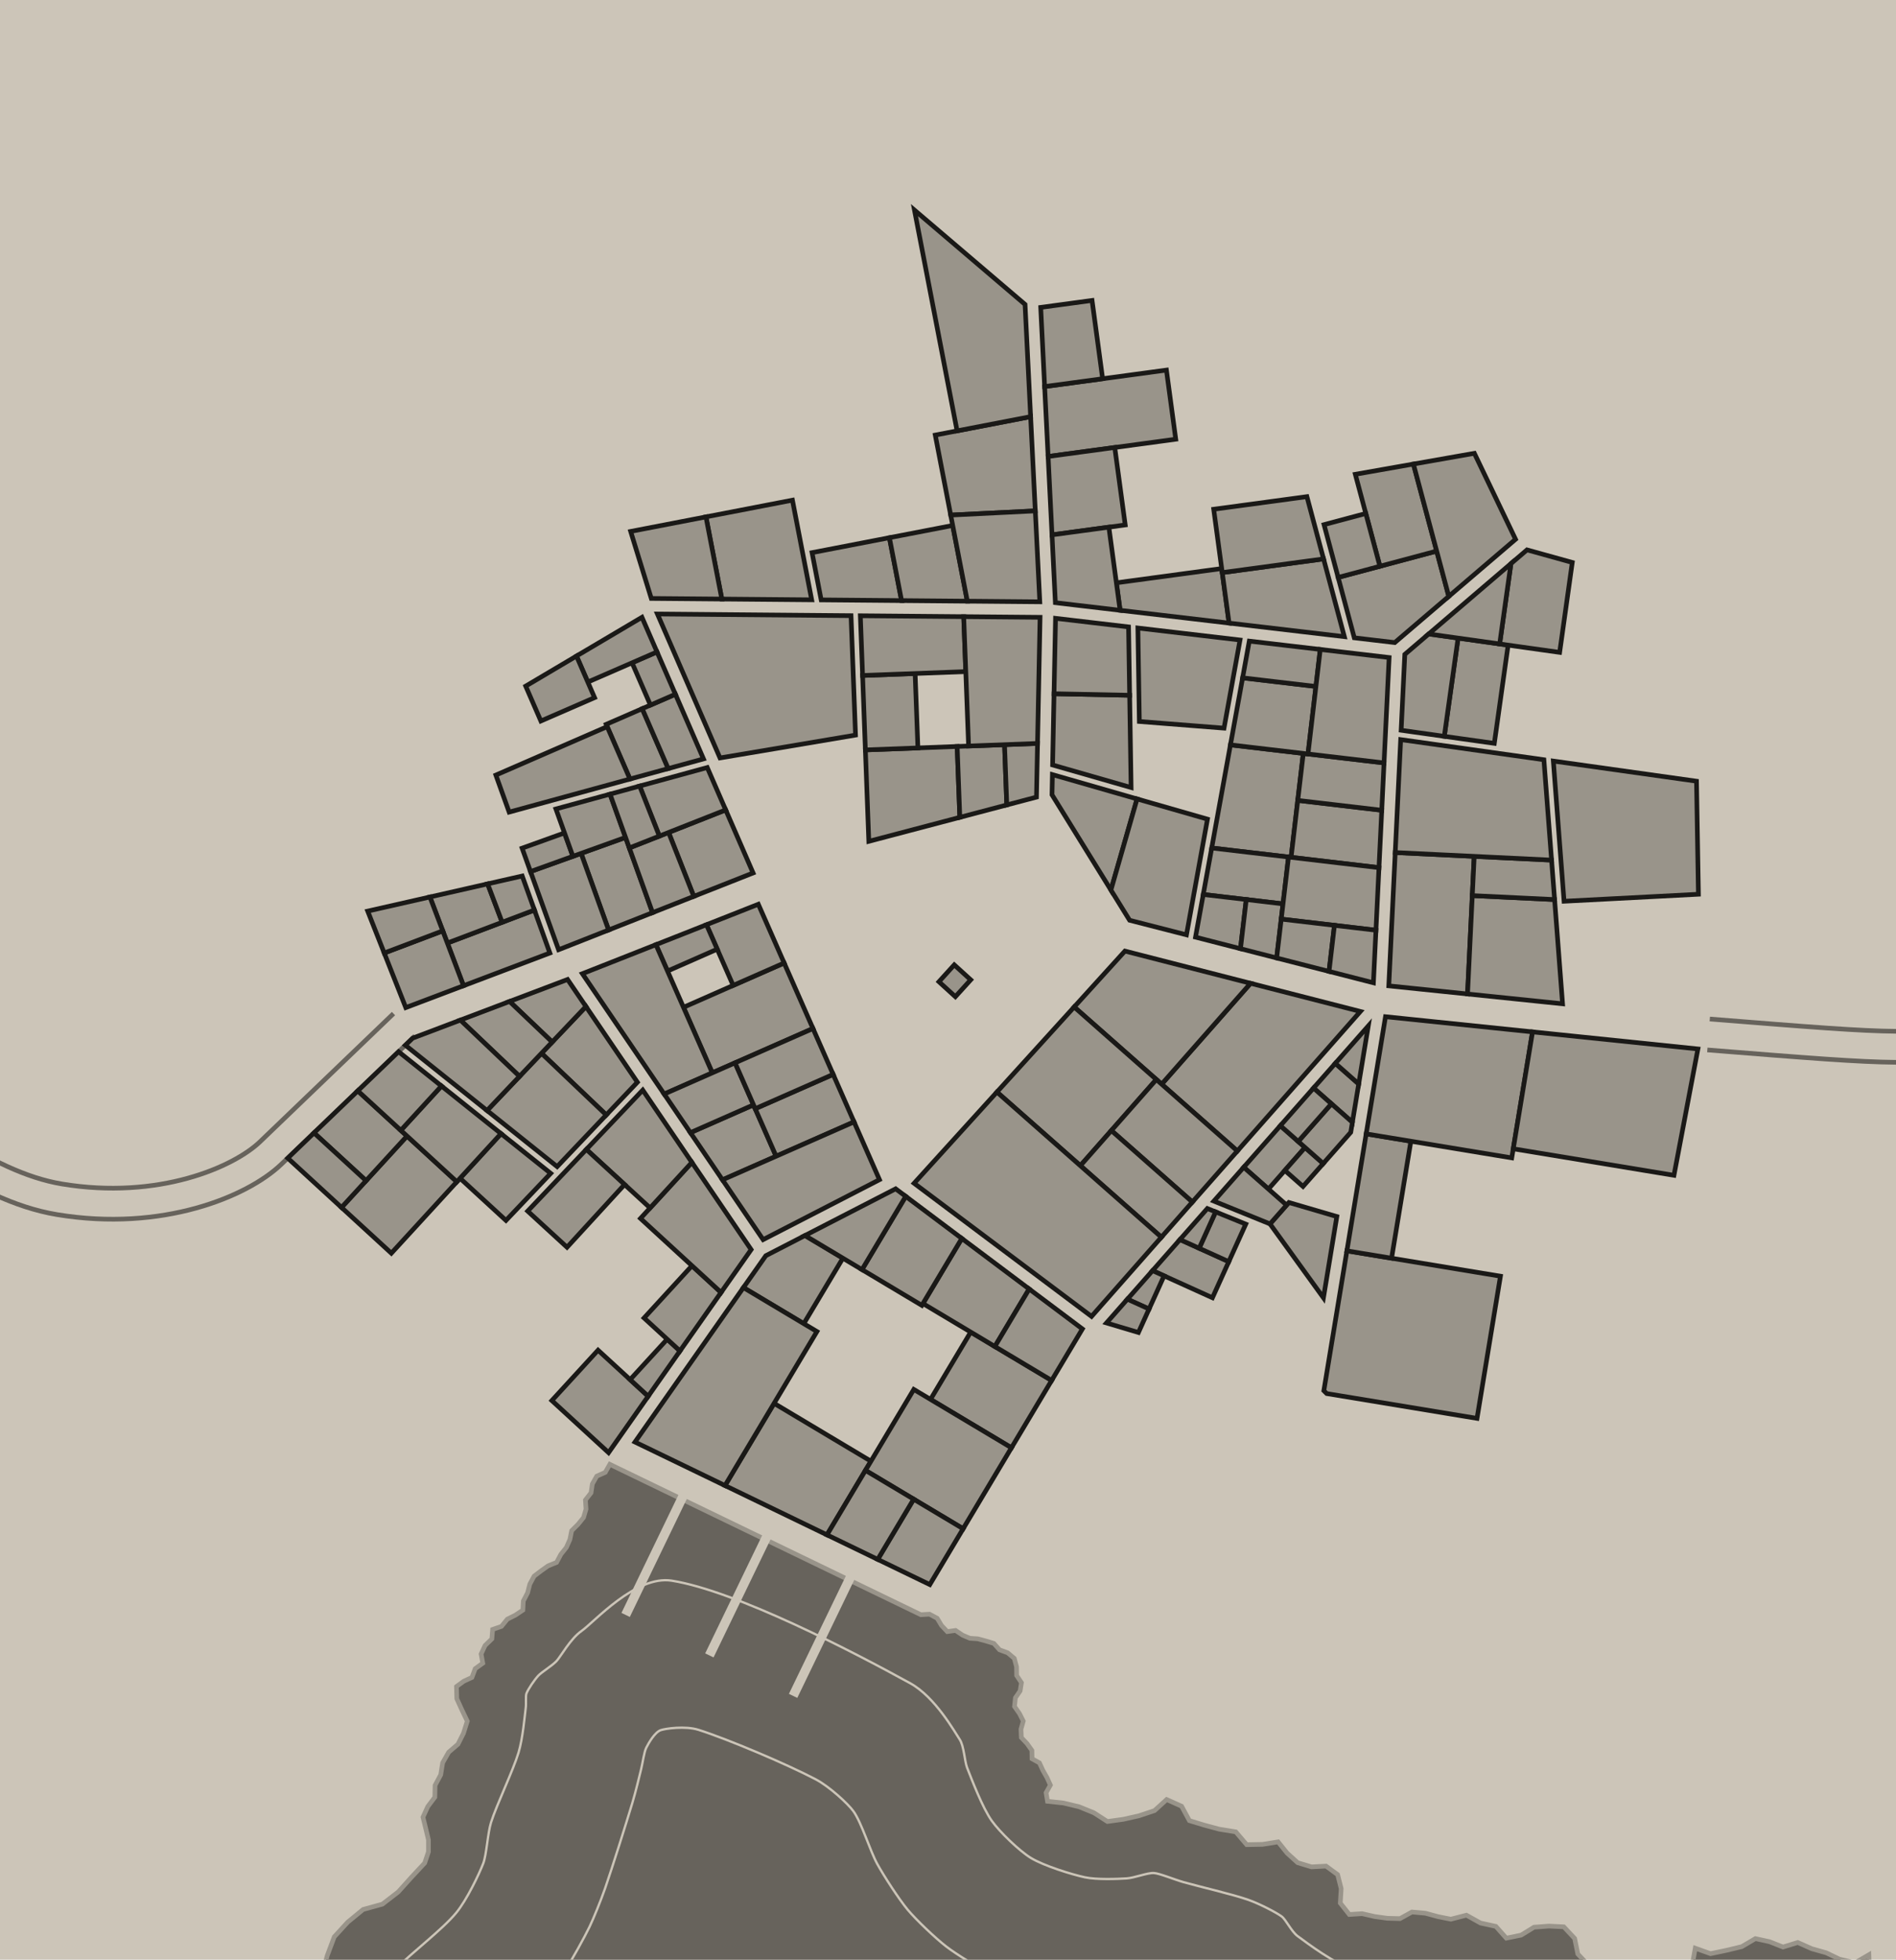 <svg width="122.327" height="126.368" xmlns="http://www.w3.org/2000/svg"><rect x="0" y="0" width="122.327" height="126.368" id="background" fill="#CCC5B8"/><g id="map" transform="translate(61.164 63.184)"><g id="waterbody"><polygon points="-33.764,56.951 -33.52,56.226 -33.52,55.46 -33.695,54.726 -33.876,53.992 -33.563,53.309 -33.11,52.708 -33.094,51.94 -32.73,51.262 -32.605,50.487 -32.216,49.805 -31.618,49.291 -31.263,48.588 -31.016,47.803 -31.371,47.062 -31.693,46.351 -31.712,45.57 -31.243,45.228 -30.716,44.984 -30.505,44.419 -30.016,44.065 -30.124,43.473 -29.87,42.926 -29.43,42.499 -29.381,41.888 -28.811,41.693 -28.432,41.226 -27.913,40.967 -27.431,40.644 -27.399,40.053 -27.125,39.528 -26.979,38.963 -26.702,38.45 -26.258,38.113 -25.804,37.789 -25.254,37.567 -24.976,37.043 -24.625,36.604 -24.396,36.092 -24.281,35.522 -23.869,35.111 -23.515,34.673 -23.356,34.133 -23.394,33.543 -23.03,33.077 -22.946,32.506 -22.661,32.004 -22.115,31.761 -21.818,31.242 -1.753,40.938 -1.193,40.905 -0.699,41.169 -0.419,41.634 -0.048,42.029 0.489,41.953 0.938,42.257 1.41,42.459 1.922,42.493 2.442,42.633 2.957,42.789 3.326,43.203 3.847,43.393 4.276,43.755 4.422,44.297 4.428,44.856 4.737,45.321 4.653,45.853 4.348,46.297 4.289,46.855 4.611,47.315 4.855,47.799 4.708,48.32 4.73,48.859 5.101,49.251 5.412,49.69 5.422,50.228 5.897,50.49 6.123,50.982 6.386,51.443 6.605,51.927 6.328,52.416 6.418,52.971 7.446,53.081 8.452,53.321 9.412,53.711 10.283,54.274 11.31,54.132 12.321,53.905 13.325,53.569 14.108,52.857 15.071,53.289 15.574,54.217 16.531,54.508 17.496,54.767 18.567,54.941 19.27,55.768 20.291,55.749 21.298,55.587 21.876,56.308 22.56,56.93 23.455,57.2 24.389,57.149 25.138,57.699 25.366,58.6 25.309,59.535 25.891,60.27 26.718,60.216 27.526,60.401 28.34,60.514 29.161,60.536 29.93,60.11 30.806,60.189 31.618,60.409 32.442,60.573 33.449,60.314 34.356,60.82 35.347,61.036 36.021,61.796 36.977,61.6 37.808,61.09 38.769,61.017 39.73,61.065 40.43,61.814 40.635,62.818 41.315,63.541 41.809,64.403 42.457,65.307 43.537,65.572 44.584,65.584 45.615,65.393 46.19,64.5 47.201,64.173 48.023,63.493 48.211,62.444 49.197,62.796 50.222,62.581 51.213,62.343 52.091,61.825 53.004,62.024 53.873,62.368 54.824,62.075 55.733,62.479 56.657,62.738 57.522,63.153 58.524,63.387 59.412,62.868 59.445,63.958 58.814,64.848 59.492,65.677 59.659,66.735 60.284,67.517 61.199,67.924 62.132,68.394 62.499,69.371 62.736,70.315 63.115,71.21 64.124,71.418 64.768,72.223 65.66,73.834 66.052,75.633 67.617,76.77 68.785,78.311 70.726,78.885 71.903,80.53 72.719,82.315 73.549,84.094 74.006,86.079 73.38,88.016 73.218,89.228 73.872,90.261 75.616,91.758 76.707,93.676 77.149,95.839 78.384,97.06 79.144,98.621 80.405,99.836 81.049,101.466 82.033,102.909 82.41,104.615 83.178,106.156 84.184,107.552 85.421,108.859 86.193,110.485 86.958,112.09 87.65,113.727 89.144,114.693 90.557,115.773 91.916,117.06 93.773,117.285 93.547,119.896 94.665,122.266 96.657,123.829 98.502,125.564 100.955,126.324 103.113,127.716 104.448,129.907 105.184,132.364 105.246,134.918 105.584,137.45 104.598,139.933 105.2,142.537 107.352,144.015 108.639,146.286 110.876,147.657 112.191,149.928 112.6,153.547 113.588,157.052 116.436,159.307 119.134,161.739 122.662,161.86 126.183,162.128 129.074,164.168 132.227,165.775 130.23,169.235 128.635,172.899 126.044,175.933 123.596,179.084 123.108,183.1 123.44,187.133 123.905,191.223 126.01,194.762 124.459,198.19 122.118,201.134 120.492,204.533 118.017,207.374 116.01,210.857 116.72,214.814 115.705,218.537 113.273,221.532 108.333,220.975 105.705,220.489 104.12,218.337 102.117,216.943 100.361,215.248 97.795,214.851 96.115,212.871 94.383,210.895 91.883,210.087 89.527,209.031 86.947,208.95 85.442,206.928 84.417,204.626 83.188,202.37 81.101,200.871 78.454,203.154 75.026,203.833 72.257,205.819 69.073,207.033 65.899,208.531 63.064,210.6 62.319,214.199 59.595,216.667 58.215,219.736 56.902,222.834 55.869,226.053 55.477,229.411 54.715,232.752 53.574,235.982 51.423,238.643 49.197,241.241 47.863,243.381 46.098,245.183 43.536,245.823 41.859,247.863 41.784,252.854 40.322,257.626 38.56,262.071 35.282,265.551 34.791,270.331 32.369,274.48 31.98,279.404 30.487,284.112 31.604,288.921 31.644,293.857 33.081,298.744 37.058,301.926 37.928,306.917 41.373,310.631 42.925,315.116 42.602,319.851 41.816,324.77 37.943,327.902 37.587,332.425 35.893,336.634 32.065,339.42 30.717,343.959 30.793,348.561 30.006,353.096 28.064,357.317 24.855,360.676 25.155,365.351 22.974,369.496 22.304,374.182 24.478,378.387 23.95,372.879 19.822,369.193 17.423,364.607 15.914,359.656 15.228,354.274 17.453,349.327 20.094,344.815 22.291,340.071 20.625,335.168 19.578,330.096 20.174,324.901 22.291,320.12 22.439,314.745 24.629,309.835 27.805,305.386 32.795,303.158 32.157,298.133 30.038,293.531 25.195,291.472 22.473,286.968 19.794,282.854 16.092,279.629 11.301,278.177 7.725,274.673 6.501,269.782 5.148,264.925 0.126,263.274 -0.965,260.79 -3.037,259.038 -4.705,256.993 -5.606,254.513 -8.061,253.627 -10.352,252.378 -11.473,250.059 -12.952,247.951 -12.034,245.394 -12.894,242.818 -13.059,239.139 -12.981,235.458 -13.859,231.832 -13.518,228.117 -16.334,225.535 -17.869,222.036 -21.009,220.006 -24.078,217.87 -23.101,213.859 -25.084,210.237 -27.057,206.593 -30.993,205.301 -34.366,203.296 -36.353,199.912 -40.209,200.185 -43.903,199.044 -45.779,200.165 -47.112,201.897 -47.639,203.979 -48.125,206.07 -51.795,207.895 -55.467,209.717 -58.014,212.986 -61.905,214.411 -63.131,218.44 -66.568,220.871 -70.972,221.869 -74.238,224.987 -78.37,226.694 -81.309,230.064 -84.364,233.637 -84.2,238.335 -85.284,242.901 -89.145,245.568 -93.282,247.161 -97.416,248.762 -100.466,252.334 -105.078,253.225 -106.562,257.724 -106.385,262.458 -108.427,267.021 -113.006,269.026 -114.878,273.221 -114.052,277.741 -114.433,282.433 -111.546,286.153 -112.84,290.586 -111.651,295.049 -108.875,298.593 -107.297,302.808 -107.601,307.678 -109.796,312.035 -113.779,314.69 -117.434,317.782 -115.809,322.292 -113.771,326.63 -114.493,331.404 -116.406,335.836 -116.233,331.641 -118.935,328.429 -117.963,324.627 -116.45,321.006 -114.11,317.842 -114.004,313.909 -114.579,310.144 -113.864,306.403 -114.314,302.432 -113.006,298.655 -115.142,295.249 -115.4,291.236 -115.293,287.167 -115.081,283.101 -113.305,279.177 -109.487,277.186 -113.307,276.021 -116.415,273.513 -119.605,271.078 -121.488,267.533 -124.221,264.436 -128.092,262.993 -130.935,259.854 -131.264,255.632 -131.04,251.126 -128.03,247.765 -127.976,243.407 -129.785,239.442 -131.232,235.313 -131.755,230.971 -135.958,229.383 -138.855,225.948 -142.145,224.223 -143.447,220.745 -145.131,217.519 -144.655,213.911 -143.981,210.293 -145.953,207.187 -144.801,203.948 -144.242,200.556 -145.955,197.482 -147.307,194.234 -150.207,192.243 -153.305,190.575 -154.512,187.082 -153.091,183.671 -155.044,180.753 -155.843,177.335 -155.278,173.816 -155.405,170.254 -152.831,167.553 -152.348,163.853 -152.731,160.384 -153.147,156.919 -154.571,153.683 -154.906,150.163 -154.543,146.434 -155.133,142.735 -152.556,139.964 -151.193,136.433 -148.19,133.738 -146.174,133.41 -144.154,133.715 -143.114,129.962 -141.769,128.554 -140.403,127.167 -138.605,127.952 -136.643,128.015 -134.969,129.149 -134.261,131.044 -130.71,130.117 -127.043,130.231 -124.143,128.381 -121.414,126.287 -118.338,124.754 -115.255,123.237 -114.139,121.18 -112.197,119.875 -110.466,118.375 -108.416,117.352 -107.131,115.467 -105.676,113.709 -104.101,112.006 -102.009,111.001 -99.624,110.786 -97.253,111.125 -94.973,111.807 -92.732,112.607 -90.736,111.298 -88.741,109.986 -86.522,109.018 -84.108,108.83 -85.001,106.642 -85.85,104.436 -84.474,102.356 -84.631,99.868 -82.492,98.61 -81.687,96.262 -81.145,93.989 -81,91.657 -81.433,89.388 -82.544,87.364 -81.548,85.198 -81.549,83.991 -81.924,82.844 -81.537,80.549 -81.341,79.328 -81.971,78.263 -81.899,77.062 -81.351,75.99 -80.618,75.065 -79.765,74.249 -79.587,72.578 -79.139,70.959 -78.022,69.702 -76.689,68.675 -75.307,67.676 -74.743,66.067 -73.634,64.715 -71.902,64.48 -70.464,65.186 -69.055,65.948 -68.097,67.282 -66.656,68.069 -65.394,66.839 -63.685,66.415 -62.075,67.007 -60.366,67.152 -58.713,67.036 -57.092,67.382 -55.917,68.528 -54.822,69.752 -53.274,69.829 -51.777,69.426 -50.275,68.77 -48.717,69.281 -47.339,69.142 -46.36,68.163 -45.052,68.194 -43.756,68.011 -43.258,66.791 -42.339,65.847 -41.337,65.029 -40.383,64.156 -40.049,62.915 -39.598,61.712 -38.729,60.763 -37.735,59.946 -36.493,59.603 -35.472,58.816 -34.626,57.876" fill="#67635C" stroke="#99948A" stroke-width="0.3"/><path d="M -35.51,63.678 C -34.712,62.825 -32.627,61.251 -31.728,60.159 C -31.057,59.346 -30.26,57.686 -29.987,56.978 C -29.767,56.405 -29.704,55.027 -29.481,54.325 C -29.119,53.19 -28.065,51.002 -27.709,49.831 C -27.428,48.902 -27.309,47.437 -27.245,46.956 C -27.206,46.662 -27.261,46.179 -27.199,46.018 C -27.088,45.734 -26.694,45.15 -26.431,44.867 C -26.221,44.64 -25.571,44.25 -25.268,43.937 C -24.998,43.658 -24.367,42.492 -23.646,41.988 C -22.834,41.422 -20.139,38.376 -17.826,38.744 C -13.663,39.406 -6.08,43.353 -2.435,45.361 C -0.823,46.248 0.432,48.503 0.75,48.975 C 1.034,49.395 1.07,50.393 1.23,50.799 C 1.537,51.576 2.214,53.365 2.822,54.227 C 3.328,54.942 4.608,56.175 5.346,56.623 C 6.18,57.129 7.976,57.689 8.834,57.872 C 9.607,58.037 10.972,57.977 11.529,57.942 C 12.019,57.912 12.882,57.569 13.286,57.596 C 13.653,57.62 14.59,58.012 15.199,58.185 C 16.21,58.472 18.323,58.957 19.374,59.324 C 20.09,59.575 21.171,60.133 21.53,60.398 C 21.794,60.592 22.163,61.375 22.556,61.663 C 23.215,62.148 24.976,63.476 26.251,63.864 C 27.666,64.295 30.445,64.233 31.676,64.439 C 32.471,64.572 33.695,65.072 34.183,65.191 C 34.852,65.354 36.041,65.539 36.547,65.625 C 36.892,65.685 37.6,65.652 37.866,65.823 C 38.22,66.052 38.819,67.048 39.378,67.453 C 40.013,67.913 41.475,68.796 42.333,69.055 C 43.103,69.288 44.674,69.352 45.405,69.271 C 46.082,69.196 47.415,68.731 48.052,68.421 C 48.845,68.036 50.117,66.988 50.783,66.655 C 51.222,66.436 52.138,66.125 52.575,66.16 C 53.243,66.212 54.671,66.582 55.289,67.011 C 55.81,67.372 56.359,68.568 56.746,69.052 C 57.156,69.565 58.004,70.458 58.385,70.885 C 58.617,71.146 59.3,71.788 59.613,72.273 C 60.278,73.305 61.456,75.684 62.239,76.865 C 62.677,77.524 63.653,78.638 64.147,79.107 C 64.862,79.783 66.663,80.887 67.365,81.719 C 67.998,82.468 68.929,84.183 69.186,85.076 C 69.457,86.014 69.255,87.941 69.418,88.831 C 69.571,89.666 70.094,91.173 70.422,91.827 C 70.74,92.461 71.724,93.508 72.071,94.12 C 72.476,94.833 72.997,96.289 73.318,96.931 C 73.524,97.343 74.05,98.238 74.372,98.716 C 74.859,99.438 76.251,101.13 76.909,102.262 C 77.667,103.564 78.707,106.031 79.233,107.066 C 79.519,107.628 80.053,108.544 80.288,108.903 C 80.628,109.42 81.58,110.564 82.02,111.305 C 82.554,112.204 83.36,114.114 83.894,114.978 C 84.256,115.563 85.122,116.661 85.629,117.143 C 86.465,117.935 88.204,119.173 88.964,119.785 C 89.363,120.106 90.074,120.58 90.237,120.855 C 90.474,121.251 90.583,122.385 90.856,122.959 C 91.12,123.515 91.855,124.8 92.416,125.438 C 93.143,126.265 94.732,127.599 95.477,128.211 C 95.901,128.559 96.76,129.083 97.145,129.321 C 97.751,129.696 99.21,130.284 99.771,130.871 C 100.271,131.394 100.917,132.763 101.12,133.48 C 101.349,134.284 101.417,135.856 101.392,136.572 C 101.374,137.123 101.009,138.1 100.946,138.565 C 100.873,139.109 100.76,140.265 100.812,140.867 C 100.863,141.449 101.087,142.709 101.358,143.331 C 101.573,143.822 102.418,145.144 103.037,145.957 C 104.049,147.286 106.723,149.967 107.772,151.754 C 108.632,153.221 109.191,156.168 109.687,157.293 C 110.061,158.14 110.983,159.772 111.607,160.451 C 112.607,161.537 114.875,163.448 116.097,164.259 C 116.889,164.784 118.603,165.451 119.441,165.647 C 120.749,165.952 123.287,165.885 124.392,166.193 C 125.111,166.393 126.407,167.101 126.451,167.6 C 126.507,168.224 125.518,169.976 124.825,171.055 C 123.956,172.409 121.879,174.755 121.051,176.014 C 120.533,176.802 119.865,178.264 119.68,178.883 C 119.426,179.729 119.265,181.394 119.205,182.169 C 119.169,182.637 119.186,183.82 119.242,184.527 C 119.364,186.044 119.657,189.131 119.888,190.69 C 120.018,191.568 120.399,192.855 120.538,193.281 C 120.677,193.706 121.347,194.484 121.278,194.94 C 121.22,195.326 120.484,196.791 119.848,197.838 C 118.451,200.136 115.193,204.725 113.776,207.285 C 113.022,208.648 112.369,210.871 112.239,211.584 C 112.082,212.443 112.485,213.903 112.466,214.485 C 112.445,215.112 112.257,216.127 112.078,216.464 C 111.97,216.669 111.439,217.121 111.081,217.098 C 110.446,217.058 108.564,216.76 107.508,216.17 C 106.317,215.505 104.477,213.595 103.477,212.852 C 102.765,212.322 101.552,211.663 101.127,211.428 C 100.786,211.238 99.993,211.002 99.671,210.742 C 99.134,210.309 98.18,209.079 97.534,208.528 C 97.077,208.138 95.993,207.372 95.351,207.054 C 94.352,206.56 92.383,205.852 91.467,205.525 C 90.909,205.326 90.04,205.186 89.79,205.069 C 89.62,204.989 89.18,204.649 88.98,204.361 C 88.463,203.616 87.514,201.803 86.877,200.867 C 86.506,200.324 85.782,199.396 85.386,199.087 C 84.938,198.738 83.776,197.989 83.025,197.868 C 82.02,197.704 79.937,197.819 78.931,198.039 C 78.184,198.201 77.091,199.056 76.563,199.276 C 75.995,199.512 74.867,199.756 74.369,199.938 C 73.955,200.089 73.048,200.475 72.572,200.734 C 72.022,201.032 70.676,201.971 69.777,202.428 C 68.538,203.059 66.145,204.04 65.067,204.553 C 64.519,204.813 63.599,205.291 63.248,205.532 C 62.667,205.93 61.437,206.829 60.888,207.42 C 60.377,207.969 59.612,209.182 59.301,209.775 C 59.007,210.337 58.764,211.528 58.484,212.007 C 58.223,212.453 57.355,213.195 57.013,213.688 C 56.726,214.101 55.911,215.393 55.493,216.319 C 54.71,218.054 53.314,221.582 52.652,223.35 C 52.358,224.133 51.944,225.549 51.802,226.169 C 51.537,227.335 51.253,229.868 50.873,231.152 C 50.626,231.988 49.878,233.846 49.261,234.764 C 48.15,236.417 45.734,239.296 44.539,240.581 C 43.949,241.214 42.793,241.846 42.445,242.088 C 41.964,242.422 40.935,242.989 40.509,243.382 C 40.057,243.801 39.2,244.791 38.879,245.385 C 38.598,245.906 38.143,247.262 37.98,248.069 C 37.802,248.951 37.768,251.282 37.414,252.64 C 36.966,254.362 35.812,257.686 35.07,259.242 C 34.509,260.419 33.031,262.019 32.603,262.733 C 32.214,263.382 31.602,264.707 31.398,265.369 C 31.139,266.207 30.979,268.069 30.674,268.987 C 30.366,269.915 29.429,271.465 29.122,272.22 C 28.9,272.765 28.528,273.936 28.407,274.56 C 28.235,275.446 28.101,277.488 27.886,278.604 C 27.668,279.732 27.027,281.699 26.856,282.594 C 26.704,283.384 26.719,284.59 26.663,284.976 C 26.641,285.132 26.559,285.885 26.407,285.71 C 25.778,284.986 24.534,282.76 23.622,281.476 C 23.222,280.913 22.418,279.915 22.002,279.505 C 21.3,278.813 19.818,277.533 19.039,276.958 C 18.531,276.583 17.45,275.995 16.912,275.75 C 16.183,275.419 14.414,275.064 13.652,274.508 C 13.063,274.078 11.771,272.659 11.282,271.638 C 10.516,270.043 9.784,266.425 8.969,264.747 C 8.392,263.558 6.93,261.908 6.297,261.366 C 5.56,260.737 3.985,260.367 3.493,260.066 C 3.177,259.873 2.802,259.336 2.635,259.131 C 2.429,258.881 1.926,258.135 1.554,257.7 C 0.99,257.042 -0.303,255.768 -0.883,255.024 C -1.256,254.545 -1.723,253.477 -2.063,253.058 C -2.485,252.537 -3.519,251.45 -4.175,250.96 C -4.931,250.396 -6.56,249.725 -7.181,249.239 C -7.677,248.849 -8.237,247.998 -8.37,247.672 C -8.474,247.417 -8.309,246.805 -8.306,246.486 C -8.302,246.025 -8.27,244.888 -8.339,244.218 C -8.394,243.681 -8.749,242.32 -8.819,241.466 C -8.93,240.101 -8.924,237.486 -8.986,236.245 C -9.017,235.631 -9.122,234.618 -9.18,234.219 C -9.269,233.608 -9.597,232.273 -9.672,231.526 C -9.745,230.791 -9.595,229.231 -9.758,228.445 C -9.926,227.629 -10.534,226.067 -10.945,225.354 C -11.333,224.683 -12.457,223.649 -12.867,223.054 C -13.282,222.452 -13.847,221.136 -14.24,220.574 C -14.591,220.072 -15.465,219.067 -15.991,218.587 C -16.748,217.896 -18.394,216.938 -18.93,216.291 C -19.212,215.951 -19.214,215.005 -19.313,214.582 C -19.444,214.026 -19.661,212.334 -20.1,211.316 C -20.743,209.827 -22.277,206.864 -23.245,205.471 C -23.827,204.634 -25.274,203.312 -26.024,202.799 C -27.188,202 -29.772,200.986 -30.874,200.243 C -31.638,199.729 -32.645,198.357 -33.244,197.933 C -34.012,197.391 -35.669,196.499 -36.546,196.234 C -37.334,195.997 -38.959,196.072 -39.725,195.98 C -40.485,195.888 -42.031,195.429 -42.845,195.473 C -43.732,195.52 -45.597,195.907 -46.471,196.343 C -47.402,196.809 -48.865,198.14 -49.487,198.793 C -49.979,199.31 -50.593,200.49 -50.905,200.999 C -51.206,201.489 -51.689,202.858 -52.301,203.381 C -53.251,204.193 -55.573,205.22 -56.633,205.893 C -57.27,206.297 -58.293,207.083 -58.689,207.436 C -59.188,207.881 -60.034,209.001 -60.604,209.434 C -61.175,209.866 -62.613,210.396 -63.228,210.878 C -63.89,211.396 -65.033,212.607 -65.5,213.265 C -65.937,213.882 -66.298,215.26 -66.679,215.745 C -67.011,216.169 -67.964,216.846 -68.508,217.095 C -69.22,217.42 -70.834,217.69 -71.606,217.995 C -72.187,218.223 -73.318,218.833 -73.855,219.203 C -74.526,219.665 -75.78,220.901 -76.56,221.408 C -77.299,221.888 -78.919,222.5 -79.621,222.949 C -80.13,223.275 -81.384,224.223 -82.04,224.917 C -83.235,226.184 -85.629,228.889 -86.674,230.424 C -87.321,231.375 -88.029,233.213 -88.202,233.977 C -88.424,234.955 -88.21,236.851 -88.323,237.705 C -88.419,238.42 -88.655,239.828 -89.05,240.336 C -89.426,240.821 -90.875,241.747 -91.831,242.221 C -93.342,242.971 -96.492,244.059 -97.967,244.76 C -98.809,245.161 -100.073,246.009 -100.536,246.361 C -101.128,246.811 -102.104,248.004 -102.756,248.403 C -103.409,248.804 -105.077,249.116 -105.808,249.59 C -106.582,250.092 -108.082,251.389 -108.655,252.233 C -109.291,253.17 -109.907,255.158 -110.177,256.029 C -110.352,256.594 -110.472,257.703 -110.511,258.216 C -110.57,259.002 -110.405,260.646 -110.585,261.461 C -110.73,262.121 -111.298,263.377 -111.752,263.846 C -112.291,264.403 -113.804,264.992 -114.451,265.454 C -115.124,265.935 -116.025,266.874 -116.39,267.159 C -116.544,267.28 -116.875,267.5 -116.965,267.42 C -117.215,267.2 -117.561,266.333 -117.871,265.85 C -118.046,265.576 -118.498,264.915 -118.803,264.554 C -119.305,263.96 -120.398,262.682 -121.061,262.074 C -121.527,261.647 -122.524,260.966 -123.018,260.688 C -123.635,260.34 -125.005,259.975 -125.527,259.558 C -125.905,259.256 -126.676,258.311 -126.796,257.668 C -126.991,256.627 -126.991,254.31 -126.73,253.128 C -126.543,252.281 -125.484,251.02 -125.186,250.374 C -124.886,249.722 -124.305,248.329 -124.169,247.566 C -124.005,246.647 -123.956,244.778 -124.026,243.858 C -124.07,243.272 -124.398,241.859 -124.661,241.048 C -125.133,239.596 -126.401,236.54 -126.953,234.852 C -127.348,233.64 -127.68,231.42 -128.083,230.572 C -128.523,229.647 -129.763,228.122 -130.437,227.521 C -131.111,226.92 -132.771,226.299 -133.428,225.806 C -134.133,225.276 -135.151,224.071 -135.651,223.609 C -136.026,223.261 -136.776,222.668 -137.12,222.389 C -137.498,222.082 -138.653,221.49 -139.039,220.859 C -139.51,220.089 -140.415,218.021 -140.58,216.732 C -140.76,215.322 -140.236,212.645 -140.25,211.391 C -140.26,210.448 -140.552,208.91 -140.671,208.311 C -140.777,207.778 -141.323,206.674 -141.315,206.034 C -141.303,205.074 -140.631,203.023 -140.59,201.871 C -140.561,201.048 -140.733,199.226 -141.041,198.299 C -141.496,196.931 -142.757,194.356 -143.486,193.153 C -143.954,192.384 -145.1,191.137 -145.689,190.642 C -146.651,189.833 -148.625,188.819 -149.347,188.226 C -149.691,187.942 -150.063,187.283 -150.08,187.027 C -150.108,186.624 -149.589,185.619 -149.571,184.957 C -149.549,184.173 -149.703,182.499 -149.935,181.653 C -150.13,180.945 -150.949,179.778 -151.165,179.158 C -151.357,178.606 -151.681,177.312 -151.698,176.581 C -151.723,175.532 -151.588,173.436 -151.323,172.442 C -151.137,171.745 -150.267,170.73 -150.006,170.228 C -149.722,169.68 -149.134,168.516 -148.948,167.863 C -148.726,167.083 -148.515,165.518 -148.449,164.76 C -148.41,164.301 -148.433,163.189 -148.489,162.544 C -148.605,161.226 -148.909,158.596 -149.104,157.287 C -149.201,156.636 -149.481,155.559 -149.596,155.121 C -149.743,154.557 -150.302,153.171 -150.41,152.286 C -150.575,150.933 -150.516,148.416 -150.554,147.272 C -150.572,146.721 -150.618,145.907 -150.626,145.643 C -150.639,145.25 -150.773,144.457 -150.657,144.093 C -150.535,143.709 -149.933,143.072 -149.69,142.696 C -149.477,142.367 -149.011,141.634 -148.793,141.211 C -148.512,140.664 -148.132,139.489 -147.787,138.997 C -147.541,138.646 -146.859,138.054 -146.454,137.875 C -145.991,137.671 -144.632,137.668 -143.943,137.298 C -143.057,136.822 -141.414,135.575 -140.737,134.807 C -140.153,134.143 -139.794,132.77 -139.579,132.345 C -139.43,132.051 -139.209,131.677 -139.13,131.633 C -139.076,131.603 -138.853,131.757 -138.72,131.872 C -138.442,132.111 -137.727,133.082 -137.026,133.443 C -136.24,133.848 -134.421,134.482 -133.416,134.603 C -132.584,134.703 -130.999,134.319 -130.244,134.258 C -129.492,134.199 -127.986,134.257 -127.263,134.112 C -126.651,133.99 -125.149,133.512 -124.324,133.072 C -123.189,132.466 -120.755,130.724 -119.294,129.859 C -117.816,128.984 -115.138,127.668 -114.072,126.998 C -113.308,126.519 -112.265,125.559 -111.895,125.214 C -111.569,124.91 -110.953,124.039 -110.486,123.657 C -109.633,122.961 -107.695,121.751 -106.766,121.029 C -106.263,120.639 -105.321,119.783 -104.895,119.317 C -104.075,118.42 -102.752,116.593 -102.033,115.856 C -101.725,115.541 -101.059,115.108 -100.748,115.065 C -100.192,114.989 -98.722,115.138 -97.834,115.283 C -96.912,115.433 -95.057,116.1 -94.052,116.157 C -93.172,116.207 -91.386,115.97 -90.539,115.695 C -89.643,115.405 -87.957,114.343 -87.034,113.882 C -86.142,113.437 -84.069,112.843 -83.314,112.088 C -82.362,111.136 -81.252,108.843 -80.921,107.771 C -80.666,106.942 -81.173,105.627 -81.191,105.204 C -81.203,104.941 -81.123,104.467 -81.077,104.26 C -80.963,103.752 -80.686,102.854 -80.576,102.45 C -80.539,102.312 -80.504,102.119 -80.481,102.073 C -80.461,102.033 -80.305,101.873 -80.208,101.727 C -79.963,101.355 -79.098,100.257 -78.718,99.402 C -78.296,98.452 -77.707,96.518 -77.475,95.573 C -77.335,94.999 -77.216,93.841 -77.216,93.277 C -77.215,92.324 -77.356,90.461 -77.469,89.556 C -77.542,88.973 -77.852,87.995 -77.93,87.571 C -77.994,87.221 -78.263,86.143 -78.231,85.408 C -78.158,83.769 -77.817,80.49 -77.542,78.864 C -77.416,78.121 -76.909,77.107 -76.769,76.775 C -76.577,76.317 -76.117,75.447 -75.922,75.001 C -75.731,74.563 -75.472,73.497 -75.128,73.019 C -74.665,72.374 -73.476,71.41 -72.974,70.899 C -72.601,70.519 -72.128,69.904 -71.935,69.77 C -71.845,69.707 -71.509,69.68 -71.332,69.754 C -70.855,69.954 -69.643,70.881 -68.714,71.124 C -67.799,71.363 -65.943,71.442 -65.055,71.394 C -64.406,71.359 -63.225,70.808 -62.623,70.793 C -61.799,70.773 -60.164,71.009 -59.399,71.255 C -58.849,71.432 -57.935,72.263 -57.366,72.485 C -56.623,72.775 -54.919,73.31 -53.957,73.379 C -52.978,73.448 -51.172,73.031 -50.331,72.985 C -49.639,72.947 -48.434,73.067 -47.922,73.048 C -47.447,73.03 -46.411,72.948 -45.867,72.817 C -45.13,72.64 -43.575,72.186 -42.805,71.818 C -42.229,71.543 -41.067,70.767 -40.521,70.263 C -39.715,69.517 -38.361,67.915 -37.741,67.139 C -37.351,66.652 -36.852,65.739 -36.629,65.393 C -36.426,65.079 -35.955,64.152 -35.51,63.678" fill="none" stroke="#CCC5B8" stroke-width="0.15"/><path d="M -24.685,63.833 C -24.235,63.157 -23.47,61.765 -23.131,61.07 C -22.891,60.579 -22.385,59.336 -22.126,58.588 C -21.642,57.19 -20.777,54.434 -20.369,53.086 C -20.143,52.34 -19.884,51.234 -19.797,50.888 C -19.7,50.501 -19.608,49.792 -19.47,49.52 C -19.324,49.23 -18.922,48.516 -18.532,48.382 C -18.238,48.282 -16.959,48.089 -16.092,48.364 C -14.21,48.961 -10.421,50.565 -8.54,51.552 C -7.659,52.014 -6.458,53.123 -6.108,53.604 C -5.578,54.332 -5.033,56.16 -4.566,57.008 C -4.128,57.802 -3.157,59.296 -2.602,59.961 C -2.045,60.628 -0.791,61.813 -0.121,62.329 C 0.538,62.838 1.979,63.721 2.745,64.086 C 3.554,64.471 5.238,65.071 6.094,65.29 C 6.904,65.497 8.526,65.697 9.314,65.765 C 10.063,65.829 11.667,65.683 12.487,65.838 C 13.315,65.994 15.264,66.578 16.322,67.088 C 17.622,67.715 20.062,69.477 21.448,70.162 C 22.414,70.64 24.635,71.48 25.876,71.815 C 27.829,72.341 31.818,72.893 33.717,73.471 C 35.005,73.862 36.959,75.081 37.812,75.446 C 38.82,75.877 40.713,76.638 41.622,76.852 C 42.457,77.05 44.135,77.169 44.941,77.129 C 45.857,77.083 47.633,76.702 48.5,76.508 C 49.378,76.312 50.822,75.584 51.449,75.674 C 51.936,75.744 52.755,76.669 53.146,77.178 C 53.7,77.9 54.581,79.663 55.174,80.527 C 55.597,81.142 56.576,82.373 57.133,82.979 C 57.956,83.876 59.726,85.394 60.427,86.244 C 60.818,86.718 61.416,87.814 61.604,88.396 C 61.907,89.339 62.167,91.64 62.563,92.88 C 62.821,93.69 63.687,95.84 64.385,97.118 C 65.451,99.069 68.408,103.759 70.074,106.628 C 71.856,109.695 74.773,115.109 76.125,117.328 C 76.9,118.601 78.366,120.542 78.977,121.249 C 79.983,122.412 82.234,124.356 83.144,125.444 C 83.852,126.291 84.777,128.112 85.327,128.844 C 85.897,129.604 87.276,131.188 88.074,132.009 C 89.081,133.044 91.512,134.714 92.223,135.934 C 92.825,136.967 92.759,139.333 92.942,140.367 C 93.114,141.338 93.402,143.326 93.705,144.294 C 94.078,145.483 95.044,147.677 95.551,148.7 C 95.885,149.373 96.765,150.741 97.258,151.461 C 97.956,152.482 99.884,154.831 100.796,156.367 C 101.798,158.052 103.236,161.481 104.108,162.989 C 104.741,164.083 106.08,165.942 106.767,166.685 C 107.707,167.704 109.686,169.293 110.582,170 C 111.299,170.565 112.532,171.261 112.935,171.549 C 113.275,171.792 114.045,172.171 114.053,172.48 C 114.064,172.884 113.305,173.935 113.021,174.708 C 112.727,175.505 112.048,177.4 111.825,178.532 C 111.576,179.801 111.398,182.204 111.332,183.31 C 111.291,183.987 111.325,185.351 111.375,186.034 C 111.468,187.292 111.741,189.714 111.89,190.879 C 111.977,191.561 112.288,192.635 112.269,193.048 C 112.255,193.369 112.046,194.46 111.697,195.137 C 110.811,196.853 108.67,200.235 107.639,202.025 C 107.113,202.937 106.482,204.192 106.303,204.494 C 106.176,204.709 105.951,205.151 105.804,205.119 C 105.562,205.068 104.76,204.486 104.186,204.045 C 103.392,203.437 101.744,201.957 100.76,201.252 C 100.049,200.742 98.608,199.937 97.933,199.561 C 97.224,199.167 95.552,198.545 94.826,197.95 C 93.973,197.25 92.656,195.394 91.854,194.579 C 91.143,193.856 89.787,192.613 89.116,192.143 C 88.517,191.724 87.178,191.043 86.463,190.808 C 85.604,190.526 83.703,190.118 82.679,190.025 C 81.691,189.936 79.732,189.99 78.784,190.111 C 77.977,190.214 76.228,190.651 75.299,190.968 C 73.968,191.424 71.478,192.502 70.281,193.019 C 69.698,193.271 68.386,193.9 67.656,194.27 C 65.928,195.145 62.456,196.923 60.729,197.856 C 59.852,198.33 58.542,199.123 58.105,199.43 C 57.573,199.804 56.473,200.666 55.964,201.203 C 55.485,201.708 54.235,203.208 53.539,204.244 C 52.404,205.934 50.332,209.365 49.34,211.065 C 48.854,211.897 48.067,213.452 47.752,214.162 C 47.15,215.517 46.078,218.203 45.585,219.523 C 45.319,220.236 44.87,221.68 44.677,222.403 C 44.318,223.748 43.78,226.52 43.354,227.879 C 43.095,228.706 42.449,230.217 42.031,230.853 C 41.428,231.77 39.923,233.525 39.077,234.379 C 38.352,235.109 36.71,236.24 36.032,236.902 C 35.363,237.554 34.04,239.012 33.461,239.857 C 32.772,240.864 31.649,242.959 31.173,244.002 C 30.801,244.816 30.301,246.44 30.104,247.212 C 29.894,248.036 29.69,249.954 29.393,250.977 C 29.06,252.122 28.181,254.586 27.587,255.873 C 26.945,257.262 25.465,259.612 24.896,260.712 C 24.524,261.431 23.908,262.883 23.596,263.585 C 23.016,264.891 22.339,267.458 21.55,268.249 C 20.982,268.817 19.464,268.306 19.043,268.144 C 18.782,268.044 18.353,267.371 18.167,266.947 C 17.771,266.045 17.141,263.837 16.63,262.64 C 16.284,261.831 15.504,260.321 15.05,259.647 C 14.496,258.824 13.234,257.275 12.538,256.559 C 11.893,255.896 10.513,254.863 9.907,254.357 C 9.495,254.013 8.322,253.176 7.707,252.527 C 6.397,251.143 3.978,248.181 2.708,246.751 C 2.109,246.077 1.013,245.122 0.729,244.67 C 0.462,244.245 -0.406,242.689 -0.607,241.477 C -1.055,238.771 -1.279,232.8 -1.763,229.628 C -2.023,227.928 -2.807,225.018 -3.299,223.845 C -4.075,221.998 -6.001,218.868 -6.871,217.461 C -7.447,216.528 -8.578,215.114 -9.033,214.571 C -9.629,213.857 -10.95,212.719 -11.386,212.059 C -11.769,211.478 -12.099,210.163 -12.332,209.572 C -12.539,209.048 -13.024,207.726 -13.398,206.97 C -13.981,205.794 -15.247,203.413 -15.965,202.233 C -16.445,201.445 -17.422,200.137 -17.882,199.606 C -18.419,198.987 -19.617,197.816 -20.268,197.269 C -20.727,196.883 -22.137,195.839 -23.105,195.219 C -25.009,194 -29.044,191.408 -31.276,190.22 C -32.59,189.521 -34.989,188.609 -36.018,188.348 C -37.439,187.989 -40.15,187.74 -41.388,187.663 C -42.348,187.602 -44.076,187.686 -44.827,187.795 C -45.697,187.921 -47.432,188.353 -48.274,188.664 C -49.111,188.974 -50.729,189.775 -51.491,190.259 C -52.297,190.77 -53.715,191.93 -54.353,192.522 C -54.912,193.042 -55.859,194.177 -56.304,194.73 C -56.813,195.363 -57.637,196.733 -58.181,197.279 C -58.693,197.793 -59.879,198.476 -60.392,198.835 C -60.737,199.076 -61.698,199.709 -62.283,200.146 C -63.484,201.043 -66.052,202.948 -67.353,204.035 C -68.131,204.684 -69.341,205.922 -69.826,206.445 C -70.444,207.109 -71.436,208.566 -72.069,209.111 C -72.647,209.609 -74.029,210.238 -74.662,210.611 C -75.107,210.873 -76.476,211.653 -77.363,212.23 C -79.248,213.457 -83.211,216.03 -85.215,217.479 C -86.246,218.224 -87.928,219.666 -88.58,220.337 C -89.651,221.437 -91.48,223.691 -92.308,224.771 C -92.876,225.511 -93.744,226.882 -94.066,227.486 C -94.491,228.286 -95.138,229.863 -95.416,230.609 C -95.646,231.227 -95.898,232.413 -96.09,232.925 C -96.27,233.405 -96.59,234.65 -97.106,235.117 C -97.846,235.788 -99.899,236.699 -100.94,237.319 C -101.498,237.651 -103.018,238.547 -103.931,239.184 C -105.861,240.531 -110.053,243.376 -112.118,245.12 C -113.465,246.258 -115.292,248.428 -115.891,249.286 C -116.571,250.259 -117.169,252.085 -117.437,252.734 C -117.7,253.371 -117.897,254.221 -117.99,254.366 C -118.029,254.426 -118.234,254.071 -118.184,253.895 C -118.031,253.358 -117.329,251.937 -117.024,250.968 C -116.783,250.204 -116.373,248.609 -116.258,247.778 C -116.148,246.985 -116.024,245.246 -116.101,244.318 C -116.163,243.572 -116.527,241.398 -116.905,240.002 C -117.601,237.432 -119.159,232.31 -120.04,229.769 C -120.528,228.365 -121.501,226.296 -121.897,225.614 C -122.391,224.764 -123.55,223.375 -124.103,222.776 C -124.661,222.173 -125.858,221.147 -126.448,220.687 C -127.006,220.251 -128.301,219.497 -128.918,219.015 C -129.759,218.36 -131.227,217.148 -131.78,216.53 C -132.063,216.214 -132.38,215.457 -132.423,215.101 C -132.503,214.444 -132.304,212.945 -132.317,212.111 C -132.326,211.531 -132.426,210.219 -132.51,209.489 C -132.613,208.59 -133.04,206.383 -133.127,205.05 C -133.225,203.542 -133.057,200.52 -133.191,199.024 C -133.294,197.862 -133.717,195.663 -134.055,194.662 C -134.473,193.422 -135.59,191.13 -136.208,190.071 C -136.723,189.189 -137.938,187.696 -138.518,187.014 C -139.198,186.214 -140.77,184.952 -141.239,184.157 C -141.676,183.415 -141.826,181.811 -141.984,181.136 C -142.121,180.549 -142.337,179.376 -142.491,178.808 C -142.705,178.021 -143.275,176.625 -143.393,175.954 C -143.461,175.572 -143.397,174.77 -143.273,174.397 C -143.063,173.765 -142.289,172.445 -141.969,171.656 C -141.705,171.007 -141.257,169.696 -141.092,169.035 C -140.921,168.345 -140.676,166.92 -140.612,166.193 C -140.561,165.614 -140.537,164.153 -140.583,163.276 C -140.662,161.797 -140.921,158.893 -141.073,157.467 C -141.152,156.731 -141.376,155.431 -141.484,154.865 C -141.648,154.008 -142.178,152.099 -142.309,151.006 C -142.454,149.787 -142.625,147.572 -142.467,146.616 C -142.373,146.04 -141.735,144.92 -141.243,144.537 C -140.408,143.887 -138.265,142.637 -136.941,142.313 C -135.896,142.057 -133.632,142.417 -132.474,142.392 C -131.034,142.359 -128.402,142.217 -127.216,142.095 C -126.389,142.01 -125.015,141.714 -124.463,141.567 C -123.827,141.397 -122.526,140.952 -121.873,140.668 C -121.382,140.454 -119.93,139.721 -118.983,139.181 C -117.128,138.123 -113.275,135.878 -111.308,134.642 C -110.39,134.065 -108.623,132.812 -107.777,132.142 C -105.917,130.67 -102.555,127.794 -100.987,126.471 C -100.276,125.871 -99.341,125.012 -99.076,124.8 C -98.742,124.533 -98.114,123.955 -97.735,123.873 C -97.232,123.764 -96.043,123.978 -95.377,123.998 C -94.794,124.015 -93.524,124.067 -92.84,124.018 C -92.097,123.964 -90.483,123.785 -89.636,123.582 C -88.957,123.419 -87.264,122.893 -86.295,122.448 C -84.861,121.79 -81.79,120.309 -80.284,119.292 C -79.106,118.498 -77.202,116.715 -76.464,115.818 C -75.67,114.851 -74.568,112.777 -74.126,111.8 C -73.736,110.937 -73.244,109.133 -73.038,108.244 C -72.815,107.282 -72.638,105.116 -72.32,103.991 C -71.976,102.775 -70.804,100.412 -70.455,99.108 C -70.172,98.052 -69.746,95.586 -69.7,94.195 C -69.634,92.201 -70.033,88.212 -70.029,86.213 C -70.025,84.599 -69.794,82.124 -69.673,81.267 C -69.574,80.563 -69.262,79.566 -69.062,79.347 C -68.936,79.209 -68.215,79.128 -67.725,79.134 C -66.446,79.151 -63.318,79.185 -61.498,79.446 C -60.218,79.63 -57.995,80.47 -56.955,80.679 C -56.018,80.867 -53.909,81.194 -52.742,81.204 C -51.057,81.218 -47.706,80.989 -46.055,80.769 C -44.959,80.623 -42.955,80.114 -42.067,79.779 C -40.885,79.333 -38.535,78.218 -37.419,77.507 C -36.523,76.936 -34.759,75.464 -33.915,74.584 C -32.784,73.402 -30.838,70.737 -29.747,69.495 C -28.836,68.457 -27.147,66.863 -26.523,66.165 C -25.975,65.552 -25.052,64.384 -24.685,63.833" fill="none" stroke="#CCC5B8" stroke-width="0.15"/><path d="M -20.727,83.737 C -18.85,81.628 -15.41,77.547 -13.768,75.645 C -13.014,74.772 -12.131,73.595 -11.868,73.474 C -11.64,73.368 -11.055,73.972 -10.675,74.217 C -9.969,74.67 -8.049,76.06 -6.71,76.787 C -5.354,77.522 -2.453,78.932 -0.887,79.526 C 0.577,80.081 3.339,80.803 4.59,81.073 C 5.803,81.335 7.924,81.433 8.772,81.612 C 9.308,81.725 10.599,82.17 11.34,82.498 C 12.875,83.177 16.201,84.924 18.106,85.742 C 19.349,86.275 21.772,87.122 22.93,87.472 C 24.31,87.89 27.334,88.509 28.894,89.005 C 30.544,89.529 33.603,90.849 35.115,91.344 C 36.532,91.808 39.013,92.448 40.058,92.66 C 41.073,92.866 42.736,92.954 43.357,93.019 C 43.843,93.07 44.788,92.963 45.102,93.19 C 45.424,93.422 46.23,94.528 46.623,95.376 C 47.222,96.665 48.282,99.945 49.096,101.789 C 49.573,102.868 51.023,105.83 52.055,107.675 C 54.183,111.48 58.578,119.061 60.86,122.825 C 61.969,124.653 63.901,127.47 64.671,128.484 C 65.964,130.185 68.554,133.031 69.623,134.36 C 70.371,135.289 71.465,136.901 71.923,137.497 C 72.423,138.149 73.505,139.468 74.068,140.151 C 74.77,141.003 76.367,142.588 76.92,143.561 C 77.391,144.388 77.747,146.224 78.004,147.069 C 78.262,147.916 78.74,149.711 79.069,150.622 C 79.43,151.618 80.259,153.646 80.752,154.661 C 81.129,155.436 82.162,157.286 82.825,158.351 C 83.716,159.782 86.054,163.2 87.359,165.278 C 88.837,167.63 91.329,171.922 92.507,173.762 C 93.48,175.279 94.967,176.95 95.083,177.33 C 95.157,177.575 94.012,176.971 93.424,176.783 C 92.294,176.422 89.531,175.425 87.834,175.015 C 86.427,174.676 83.768,174.258 82.536,174.155 C 81.478,174.068 79.35,174.102 78.3,174.225 C 77.169,174.358 74.548,174.863 73.08,175.265 C 71.222,175.774 67.704,176.976 66.025,177.588 C 65.029,177.951 63.008,178.821 61.981,179.312 C 60.081,180.221 56.386,182.103 54.584,183.06 C 53.579,183.593 51.848,184.594 51.133,185.073 C 50.167,185.719 47.968,187.224 46.865,188.227 C 45.826,189.173 43.505,191.578 42.32,193.094 C 40.746,195.106 38.056,199.15 36.813,201.082 C 36.076,202.226 34.872,204.416 34.371,205.434 C 33.528,207.148 32.078,210.48 31.406,212.066 C 31.036,212.938 30.408,214.724 30.062,215.602 C 29.499,217.029 28.438,220.523 27.368,222.305 C 26.274,224.128 23.509,226.979 22.384,228.396 C 21.508,229.498 20.028,231.407 19.472,232.245 C 18.779,233.291 17.819,235.197 17.378,235.95 C 16.998,236.596 16.556,237.722 16.282,237.685 C 16.039,237.652 15.29,236.556 15.073,235.637 C 14.718,234.134 14.477,230.749 14.215,228.932 C 14.063,227.883 13.75,225.941 13.547,225.058 C 13.267,223.842 12.604,221.32 12.169,220.034 C 11.809,218.966 10.914,216.766 10.368,215.651 C 9.655,214.193 8.123,211.486 7.362,210.211 C 6.815,209.295 5.724,207.736 5.238,207.06 C 4.622,206.206 3.311,204.682 2.801,203.881 C 2.378,203.216 1.795,201.787 1.459,201.122 C 1.152,200.515 0.365,198.903 -0.199,197.946 C -1.036,196.528 -2.896,193.393 -4.058,191.776 C -4.961,190.518 -6.878,188.278 -7.856,187.289 C -8.988,186.144 -11.283,184.245 -12.346,183.394 C -13.076,182.811 -14.73,181.645 -15.645,181.056 C -17.236,180.032 -20.47,178.056 -22.112,177.109 C -23.123,176.527 -24.934,175.598 -25.726,175.246 C -26.761,174.785 -28.906,173.949 -30.016,173.592 C -31.021,173.269 -33.119,172.722 -34.208,172.521 C -35.415,172.298 -37.92,171.968 -39.213,171.895 C -40.338,171.832 -42.768,171.838 -44.056,171.967 C -45.554,172.116 -48.795,172.567 -50.49,173.02 C -52.104,173.451 -55.288,174.624 -56.821,175.375 C -58.435,176.165 -61.31,178.018 -62.615,178.959 C -63.782,179.801 -65.738,181.608 -66.623,182.443 C -67.427,183.201 -69.03,185.083 -70.054,185.97 C -71.54,187.258 -74.648,189.485 -76.089,190.647 C -76.966,191.355 -78.517,192.74 -79.23,193.37 C -80.051,194.096 -82.098,196.171 -83.55,197.244 C -85.804,198.911 -90.336,201.719 -92.428,203.129 C -93.534,203.875 -95.226,205.058 -95.8,205.505 C -96.569,206.104 -98.074,207.387 -98.79,208.083 C -99.439,208.715 -100.923,210.296 -101.724,211.267 C -102.976,212.785 -105.045,215.72 -106.1,216.944 C -106.598,217.522 -107.533,218.588 -107.883,218.411 C -108.542,218.079 -109.519,215.939 -110.426,214.762 C -111.215,213.74 -113.042,211.802 -113.835,210.694 C -114.389,209.922 -116.018,207.907 -116.414,206.406 C -117.141,203.649 -117.564,197.591 -118.118,194.456 C -118.477,192.421 -119.273,189.162 -119.673,187.946 C -120.104,186.633 -121.219,184.396 -121.743,183.422 C -122.299,182.389 -123.497,180.577 -124.074,179.766 C -124.735,178.837 -125.947,177.526 -126.311,177.004 C -126.461,176.79 -126.616,176.34 -126.593,176.157 C -126.543,175.766 -126.093,174.667 -125.916,173.907 C -125.739,173.146 -125.339,171.268 -125.19,170.14 C -125.02,168.861 -124.789,166.283 -124.732,164.988 C -124.683,163.877 -124.779,161.938 -124.79,161.111 C -124.802,160.244 -125.104,158.746 -124.824,158.267 C -124.601,157.883 -123.329,157.614 -122.622,157.392 C -121.672,157.092 -119.3,156.586 -117.963,156.106 C -116.926,155.734 -114.416,154.67 -112.979,153.928 C -110.822,152.814 -106.642,150.432 -104.602,149.206 C -103.481,148.532 -101.364,147.068 -100.34,146.33 C -98.456,144.973 -94.971,142.021 -93.057,140.889 C -91.917,140.215 -89.594,139.675 -88.613,139.398 C -87.219,139.003 -84.362,138.451 -82.969,138.032 C -81.843,137.693 -79.616,136.86 -78.529,136.363 C -77.158,135.736 -74.508,134.336 -73.23,133.577 C -72.191,132.959 -70.297,131.647 -69.447,130.965 C -68.496,130.2 -66.666,128.523 -65.806,127.609 C -64.959,126.708 -63.422,124.814 -62.739,123.832 C -62.126,122.952 -60.902,120.967 -60.39,119.829 C -59.924,118.792 -58.794,115.775 -58.218,113.778 C -57.188,110.211 -55.622,103.511 -54.799,100.456 C -54.454,99.174 -54.036,97.45 -53.749,97.19 C -53.382,96.856 -51.921,97.138 -51.087,97.085 C -49.856,97.007 -46.956,96.899 -45.313,96.655 C -44.045,96.467 -41.286,95.875 -39.826,95.413 C -37.925,94.813 -34.174,93.386 -32.342,92.557 C -30.834,91.875 -28.344,90.426 -27.325,89.758 C -26.352,89.12 -24.657,87.715 -23.896,87.021 C -23.273,86.452 -21.684,84.811 -20.727,83.737" fill="none" stroke="#CCC5B8" stroke-width="0.15"/><path d="M -11.596,117.487 C -10.067,116.515 -7.514,114.55 -6.346,113.771 C -5.553,113.241 -4.214,112.2 -3.547,112.114 C -2.637,111.998 -0.632,112.573 0.427,112.904 C 1.335,113.187 3.245,114.145 4.34,114.578 C 5.366,114.985 8.156,116.059 9.938,116.671 C 12.922,117.696 18.433,119.332 20.853,120.248 C 21.756,120.59 23.013,121.376 23.325,121.737 C 23.74,122.217 24.692,124.233 25.478,125.6 C 27.093,128.411 30.397,134.113 32.096,136.997 C 32.897,138.355 34.205,140.481 34.702,141.253 C 35.504,142.495 37.075,144.804 37.829,145.88 C 38.417,146.72 39.658,148.183 40.092,148.95 C 40.6,149.845 42.303,151.894 41.81,152.909 C 41.262,154.037 37.999,155.647 36.224,156.919 C 34.638,158.055 31.08,160.438 29.268,161.896 C 26.992,163.728 23.403,167.126 21.889,168.455 C 21.094,169.153 20.081,170.284 19.729,170.269 C 19.366,170.253 18.423,169.028 17.659,168.272 C 16.247,166.877 12.922,163.37 10.814,161.461 C 9.287,160.077 6.055,157.445 4.352,156.217 C 2.215,154.675 -2.002,151.993 -4.015,150.766 C -5.468,149.88 -8.274,148.352 -9.615,147.704 C -11.312,146.884 -14.945,145.265 -16.905,144.54 C -18.759,143.854 -22.56,142.684 -24.494,142.2 C -26.826,141.616 -30.818,140.981 -32.416,140.655 C -33.442,140.446 -34.995,140.346 -35.128,140.028 C -35.277,139.673 -34.294,138.348 -33.797,137.361 C -33.091,135.957 -31.459,132.71 -30.523,130.873 C -29.758,129.372 -28.682,126.38 -27.693,125.387 C -26.732,124.422 -23.95,123.549 -22.634,122.951 C -21.234,122.314 -18.312,121.176 -16.883,120.469 C -15.533,119.8 -12.885,118.306 -11.596,117.487" fill="none" stroke="#CCC5B8" stroke-width="0.15"/></g><g fill="none"><path d="M -35.084,2.898 L -43.699,11.164 C -45.639,13.026 -50.813,15.23 -57.326,14.15 C -62.485,13.294 -67.012,9.015 -72.613,6.366 C -78.184,3.732 -83.572,1.385 -88.714,-0.695 C -92.681,-2.299 -96.778,-4.818 -101.585,-5.351 C -108.427,-6.109 -115.901,-5.056 -123.821,-4.586 C -130.161,-4.21 -136.286,-2.519 -142.226,-2.939 C -146.432,-3.236 -152.942,-5.176 -161.902,-7.279 C -172.675,-9.807 -194.409,-10.843 -223.362,-21.98 C -276.568,-42.447 -276.568,-42.447 -379.955,-91.156" stroke="#67635C" stroke-width="2.3" stroke-linejoin="round" stroke-linecap="butt"/><path d="M -35.084,2.898 L -43.699,11.164 C -45.639,13.026 -50.813,15.23 -57.326,14.15 C -62.485,13.294 -67.012,9.015 -72.613,6.366 C -78.184,3.732 -83.572,1.385 -88.714,-0.695 C -92.681,-2.299 -96.778,-4.818 -101.585,-5.351 C -108.427,-6.109 -115.901,-5.056 -123.821,-4.586 C -130.161,-4.21 -136.286,-2.519 -142.226,-2.939 C -146.432,-3.236 -152.942,-5.176 -161.902,-7.279 C -172.675,-9.807 -194.409,-10.843 -223.362,-21.98 C -276.568,-42.447 -276.568,-42.447 -379.955,-91.156" stroke="#CCC5B8" stroke-width="1.7" stroke-linejoin="round" stroke-linecap="round"/></g><g fill="none"><path d="M 49.07,3.523 C 62.004,4.558 62.004,4.558 68.371,3.679 C 73.53,2.967 78.734,0.487 84.472,-1.365 C 92.068,-3.816 99.998,-5.948 107.744,-9.027 C 113.289,-11.231 118.611,-14.702 124.622,-17.327 C 132.833,-20.911 142.6,-22.726 151.278,-28.033 C 158.796,-32.63 163.773,-40.387 170.635,-45.464 C 177.708,-50.698 177.708,-50.698 193.268,-59.104" stroke="#67635C" stroke-width="2.3" stroke-linejoin="round" stroke-linecap="butt"/><path d="M 49.07,3.523 C 62.004,4.558 62.004,4.558 68.371,3.679 C 73.53,2.967 78.734,0.487 84.472,-1.365 C 92.068,-3.816 99.998,-5.948 107.744,-9.027 C 113.289,-11.231 118.611,-14.702 124.622,-17.327 C 132.833,-20.911 142.6,-22.726 151.278,-28.033 C 158.796,-32.63 163.773,-40.387 170.635,-45.464 C 177.708,-50.698 177.708,-50.698 193.268,-59.104" stroke="#CCC5B8" stroke-width="1.7" stroke-linejoin="round" stroke-linecap="round"/></g><g fill="#99948A" stroke="#1A1917" stroke-width="0.3"><polygon points="1.465,-0.002 0.475,1.087 -0.586,0.122 0.403,-0.967"/></g><g fill="#99948A" stroke="#1A1917" stroke-width="0.3"><polygon points="19.52,0.223 26.605,2.039 18.668,11.037 13.783,6.728"/><polygon points="13.783,6.728 8.139,1.75 11.414,-1.855 19.52,0.223"/><polygon points="8.539,11.985 3.155,7.236 8.139,1.75 13.442,6.427"/><polygon points="10.539,9.718 13.442,6.427 18.668,11.037 15.766,14.328"/><polygon points="15.766,14.328 13.766,16.596 8.539,11.985 10.539,9.718"/><polygon points="13.766,16.596 9.261,21.704 -2.188,13.118 3.155,7.236"/></g><g fill="#99948A" stroke="#1A1917" stroke-width="0.3"><polygon points="-10.572,-1.087 -8.712,3.139 -15.207,5.998 -17.068,1.772"/><polygon points="-15.584,-3.555 -12.239,-4.875 -10.572,-1.087 -13.861,0.36"/><polygon points="-18.097,-0.567 -18.846,-2.268 -15.584,-3.555 -14.89,-1.978"/><polygon points="-15.207,5.998 -18.312,7.365 -23.59,-0.397 -18.846,-2.268"/><polygon points="-12.548,8.061 -11.09,11.374 -14.551,12.897 -16.62,9.854"/><polygon points="-16.62,9.854 -18.312,7.365 -13.74,5.352 -12.548,8.061"/><polygon points="-7.41,6.096 -6.062,9.161 -11.09,11.374 -12.439,8.309"/><polygon points="-12.439,8.309 -13.74,5.352 -8.712,3.139 -7.41,6.096"/><polygon points="-6.062,9.161 -4.421,12.887 -11.929,16.752 -14.551,12.897"/></g><g fill="#99948A" stroke="#1A1917" stroke-width="0.3"><polygon points="-14.711,-14.309 -18.748,-23.591 -6.257,-23.483 -5.967,-15.782"/><polygon points="0.763,-10.479 -5.109,-8.932 -5.331,-14.827 0.591,-15.05"/><polygon points="3.793,-11.278 0.763,-10.479 0.591,-15.05 3.647,-15.165"/><polygon points="3.647,-15.165 5.776,-15.245 5.707,-11.782 3.793,-11.278"/><polygon points="-1.942,-14.954 -5.331,-14.827 -5.511,-19.626 -2.122,-19.754"/><polygon points="-5.511,-19.626 -5.656,-23.478 1.013,-23.42 1.147,-19.877"/><polygon points="1.013,-23.42 5.939,-23.377 5.776,-15.245 1.328,-15.077"/></g><g fill="#99948A" stroke="#1A1917" stroke-width="0.3"><polygon points="12.346,-16.66 12.25,-22.688 18.841,-21.914 17.808,-16.23"/><polygon points="11.719,-18.351 11.813,-12.401 6.748,-13.855 6.84,-18.449"/><polygon points="6.84,-18.449 6.938,-23.312 11.649,-22.759 11.719,-18.351"/><polygon points="10.511,-5.791 6.71,-11.933 6.736,-13.234 12.198,-11.666"/><polygon points="12.198,-11.666 16.741,-10.362 15.385,-2.902 11.717,-3.842 10.511,-5.791"/><polygon points="22.135,-7.9 17.013,-8.502 18.222,-15.152 22.922,-14.6"/><polygon points="27.985,-10.935 27.805,-7.234 22.135,-7.9 22.566,-11.572"/><polygon points="22.566,-11.572 22.922,-14.6 28.132,-13.988 27.985,-10.935"/><polygon points="23.737,-18.918 23.226,-14.565 18.222,-15.152 19.008,-19.474"/><polygon points="19.008,-19.474 19.438,-21.843 24.017,-21.306 23.737,-18.918"/><polygon points="24.017,-21.306 28.461,-20.784 28.132,-13.988 23.226,-14.565"/><polygon points="16.468,-5.504 17.013,-8.502 21.969,-7.92 21.614,-4.899"/><polygon points="18.87,-2.008 15.968,-2.753 16.468,-5.504 19.243,-5.178"/><polygon points="19.243,-5.178 21.614,-4.899 21.204,-1.41 18.87,-2.008"/><polygon points="21.499,-3.917 21.969,-7.92 27.805,-7.234 27.61,-3.199"/><polygon points="24.583,-0.544 21.204,-1.41 21.499,-3.917 24.932,-3.514"/><polygon points="24.932,-3.514 27.61,-3.199 27.446,0.19 24.583,-0.544"/></g><g fill="#99948A" stroke="#1A1917" stroke-width="0.3"><polygon points="18.115,18.172 17.061,20.5 13.198,18.751 14.966,16.747"/><polygon points="17.266,14.962 19.211,15.752 18.115,18.172 16.204,17.308"/><polygon points="16.204,17.308 14.966,16.747 16.732,14.745 17.266,14.962"/><polygon points="11.573,20.593 13.198,18.751 13.94,19.087 12.971,21.226"/><polygon points="12.971,21.226 12.286,22.74 10.223,22.125 11.573,20.593"/><polygon points="25.087,15.264 24.223,20.505 20.775,15.739 21.993,14.357"/><polygon points="20.672,13.491 19.078,12.085 21.442,9.404 23.037,10.81"/><polygon points="21.731,12.29 23.037,10.81 24.209,11.845 22.904,13.324"/><polygon points="21.845,14.525 20.775,15.739 17.152,14.268 19.078,12.085"/><polygon points="23.583,6.977 24.989,5.383 26.498,6.714 26.09,9.187"/><polygon points="24.736,7.994 26.09,9.187 25.983,9.834 24.209,11.845 22.595,10.421"/><polygon points="22.595,10.421 21.442,9.404 23.583,6.977 24.736,7.994"/><polygon points="24.989,5.383 27.115,2.973 26.498,6.714"/></g><g fill="#99948A" stroke="#1A1917" stroke-width="0.3"><polygon points="-19.344,26.85 -21.9,30.488 -25.56,27.13 -22.579,23.881"/><polygon points="-18.118,23.173 -17.293,23.93 -19.344,26.85 -20.51,25.78"/><polygon points="-16.519,18.435 -14.642,20.157 -17.293,23.93 -19.61,21.804"/><polygon points="-19.842,15.386 -16.525,11.771 -12.701,17.395 -14.642,20.157"/><polygon points="-23.335,10.935 -19.695,7.109 -16.525,11.771 -19.221,14.709"/><polygon points="-24.58,17.244 -27.12,14.913 -23.335,10.935 -20.868,13.198"/><polygon points="-26.229,4.735 -23.36,1.72 -20.04,6.602 -22.049,8.712"/><polygon points="-22.049,8.712 -25.218,12.044 -29.741,8.427 -26.229,4.735"/><polygon points="-28.288,1.393 -24.546,-0.024 -23.36,1.72 -25.538,4.01"/><polygon points="-25.538,4.01 -27.645,6.224 -31.46,2.595 -28.288,1.393"/><polygon points="-27.645,6.224 -29.741,8.427 -35.012,4.214 -34.539,3.76 -31.46,2.595"/><polygon points="-31.481,12.796 -28.839,9.917 -25.633,12.48 -28.52,15.514"/><polygon points="-34.904,10.072 -31.689,13.022 -35.915,17.628 -39.13,14.678"/><polygon points="-40.906,9.869 -38.08,7.158 -34.904,10.072 -37.547,12.952"/><polygon points="-37.547,12.952 -39.13,14.678 -42.599,11.495 -40.906,9.869"/><polygon points="-32.681,6.846 -28.839,9.917 -31.689,13.022 -35.304,9.704"/><polygon points="-35.304,9.704 -38.08,7.158 -35.449,4.633 -32.681,6.846"/></g><g fill="#99948A" stroke="#1A1917" stroke-width="0.3"><polygon points="1.465,22.713 6.687,25.832 4.093,30.174 -1.129,27.055"/><polygon points="3.023,23.644 -1.617,20.873 0.89,16.676 5.238,19.936"/><polygon points="5.238,19.936 8.67,22.511 6.687,25.832 3.023,23.644"/><polygon points="-9.306,22.171 -13.201,19.845 -11.755,17.788 -9.229,16.487 -6.783,17.947"/><polygon points="-2.728,13.962 0.89,16.676 -1.688,20.991 -5.549,18.685"/><polygon points="-5.549,18.685 -9.229,16.487 -3.378,13.475 -2.728,13.962"/><polygon points="-4.972,31.04 -7.809,35.79 -14.389,32.61 -11.222,27.308"/><polygon points="-5.326,31.632 -2.207,26.411 4.093,30.174 0.975,35.395"/><polygon points="-2.216,33.489 0.975,35.395 -1.175,38.996 -4.535,37.372"/><polygon points="-4.535,37.372 -7.809,35.79 -5.326,31.632 -2.216,33.489"/><polygon points="-14.389,32.61 -20.197,29.804 -13.201,19.845 -8.457,22.678"/></g><g fill="#99948A" stroke="#1A1917" stroke-width="0.3"><polygon points="-18.051,-13.624 -20.52,-12.949 -22.054,-16.475 -19.73,-17.486"/><polygon points="-19.73,-17.486 -17.588,-18.417 -15.775,-14.247 -18.051,-13.624"/><polygon points="-20.384,-20.444 -18.775,-21.145 -17.588,-18.417 -19.198,-17.717"/><polygon points="-23.24,-19.202 -23.97,-20.88 -19.746,-23.379 -18.775,-21.145"/><polygon points="-26.268,-16.691 -27.247,-18.941 -23.97,-20.88 -22.803,-18.198"/><polygon points="-21.99,-16.328 -20.52,-12.949 -28.314,-10.816 -29.172,-13.204"/><polygon points="-23.673,-8.155 -20.804,-9.186 -19.061,-4.333 -21.898,-3.214"/><polygon points="-21.898,-3.214 -25.004,-1.989 -25.126,-1.943 -26.937,-6.982 -23.673,-8.155"/><polygon points="-24.743,-9.474 -24.201,-7.966 -26.937,-6.982 -27.479,-8.491"/><polygon points="-25.298,-11.019 -21.806,-11.974 -20.804,-9.186 -24.201,-7.966"/><polygon points="-18.029,-9.504 -14.344,-10.958 -12.576,-6.892 -16.402,-5.382"/><polygon points="-16.402,-5.382 -19.061,-4.333 -20.56,-8.506 -18.029,-9.504"/><polygon points="-19.896,-12.497 -15.533,-13.691 -14.344,-10.958 -18.623,-9.27"/><polygon points="-18.623,-9.27 -20.56,-8.506 -21.806,-11.974 -19.896,-12.497"/><polygon points="-26.683,-4.501 -25.687,-1.73 -31.259,0.38 -32.301,-2.373"/><polygon points="-28.765,-3.713 -32.301,-2.373 -33.426,-5.343 -29.703,-6.189"/><polygon points="-29.703,-6.189 -27.471,-6.696 -26.683,-4.501 -28.765,-3.713"/><polygon points="-32.599,-3.159 -31.259,0.38 -34.984,1.79 -36.374,-1.73"/><polygon points="-36.374,-1.73 -37.441,-4.432 -33.426,-5.343 -32.599,-3.159"/></g><g fill="#99948A" stroke="#1A1917" stroke-width="0.3"><polygon points="-2.996,-24.455 -8.183,-24.5 -8.772,-27.548 -3.78,-28.512"/><polygon points="-3.78,-28.512 0.303,-29.301 1.246,-24.418 -2.996,-24.455"/><polygon points="0.174,-29.969 -0.822,-35.129 5.33,-36.317 5.632,-30.24"/><polygon points="5.632,-30.24 5.923,-24.377 1.246,-24.418 0.174,-29.969"/><polygon points="-2.164,-49.636 4.97,-43.555 5.33,-36.317 0.586,-35.401"/><polygon points="-15.617,-29.854 -10.037,-30.932 -8.795,-24.505 -14.593,-24.555"/><polygon points="-14.593,-24.555 -19.144,-24.594 -20.475,-28.916 -15.617,-29.854"/></g><g fill="#99948A" stroke="#1A1917" stroke-width="0.3"><polygon points="14.092,-39.319 14.694,-34.862 6.459,-33.748 6.234,-38.256"/><polygon points="9.976,-38.762 6.234,-38.256 5.981,-43.362 9.294,-43.81"/><polygon points="11.434,-29.334 6.71,-28.695 6.459,-33.748 10.758,-34.33"/><polygon points="17.659,-26.522 18.134,-23.004 11.103,-23.829 10.864,-25.603"/><polygon points="11.103,-23.829 6.927,-24.32 6.71,-28.695 10.378,-29.191"/><polygon points="24.23,-27.145 25.572,-22.13 18.134,-23.004 17.694,-26.261"/><polygon points="23.156,-31.159 24.23,-27.145 17.694,-26.261 17.142,-30.346"/><polygon points="31.528,-27.65 32.31,-24.727 28.824,-21.748 26.213,-22.055 25.171,-25.95"/><polygon points="26.279,-32.6 30.027,-33.261 31.528,-27.65 27.865,-26.67"/><polygon points="26.955,-30.073 27.865,-26.67 25.171,-25.95 24.261,-29.353"/><polygon points="30.027,-33.261 33.96,-33.954 36.617,-28.409 32.31,-24.727"/></g><g fill="#99948A" stroke="#1A1917" stroke-width="0.3"><polygon points="24.434,26.679 24.248,26.494 25.736,17.476 35.643,19.11 34.131,28.278"/><polygon points="28.618,17.951 25.736,17.476 26.98,9.932 29.863,10.407"/><polygon points="26.98,9.932 28.226,2.377 37.713,3.356 36.372,11.481"/><polygon points="36.469,10.894 37.713,3.356 48.383,4.457 46.838,12.605"/></g><g fill="#99948A" stroke="#1A1917" stroke-width="0.3"><polygon points="39.746,-5.068 39.055,-14.108 48.292,-12.81 48.416,-5.52"/><polygon points="33.519,0.912 28.438,0.388 28.854,-8.209 33.949,-7.963"/><polygon points="39.136,-5.176 39.65,1.545 33.519,0.912 33.826,-5.432"/><polygon points="33.826,-5.432 33.949,-7.963 38.941,-7.721 39.136,-5.176"/><polygon points="28.854,-8.209 29.206,-15.492 38.446,-14.193 38.941,-7.721"/><polygon points="35.247,-15.249 32.019,-15.702 32.909,-22.037 36.137,-21.583"/><polygon points="32.019,-15.702 29.235,-16.094 29.472,-20.986 31.013,-22.303 32.909,-22.037"/><polygon points="36.32,-26.84 37.356,-27.726 40.277,-26.915 39.462,-21.116 35.592,-21.66"/><polygon points="35.592,-21.66 31.013,-22.303 36.32,-26.84"/></g><g stroke="#CCC5B8" stroke-width="0.6" stroke-linecap="square"><polyline points="-17.188,33.479 -20.668,40.683"/><polyline points="-11.785,36.09 -15.266,43.293"/><polyline points="-6.383,38.7 -9.864,45.903"/></g><g fill-rule="nonzero" fill="#99948A" stroke="#1A1917" stroke-width="0.3"><path d="M -70.255,-36.94 L -70.864,-35.679 L -71.911,-36.184 L -72.989,-36.704 L -74.15,-37.264 L -73.542,-38.526 L -72.718,-40.234 L -71.556,-39.674 L -70.478,-39.154 L -71.302,-37.446 Z"/></g><g fill-rule="nonzero" fill="#99948A" stroke="#1A1917" stroke-width="0.3"><path d="M -115.539,-118.069 L -115.842,-116.857 L -116.114,-115.77 L -116.387,-114.676 L -118.005,-115.081 L -119.592,-115.478 L -119.319,-116.572 L -119.047,-117.658 L -117.46,-117.262 L -117.157,-118.474 Z"/></g></g></svg>